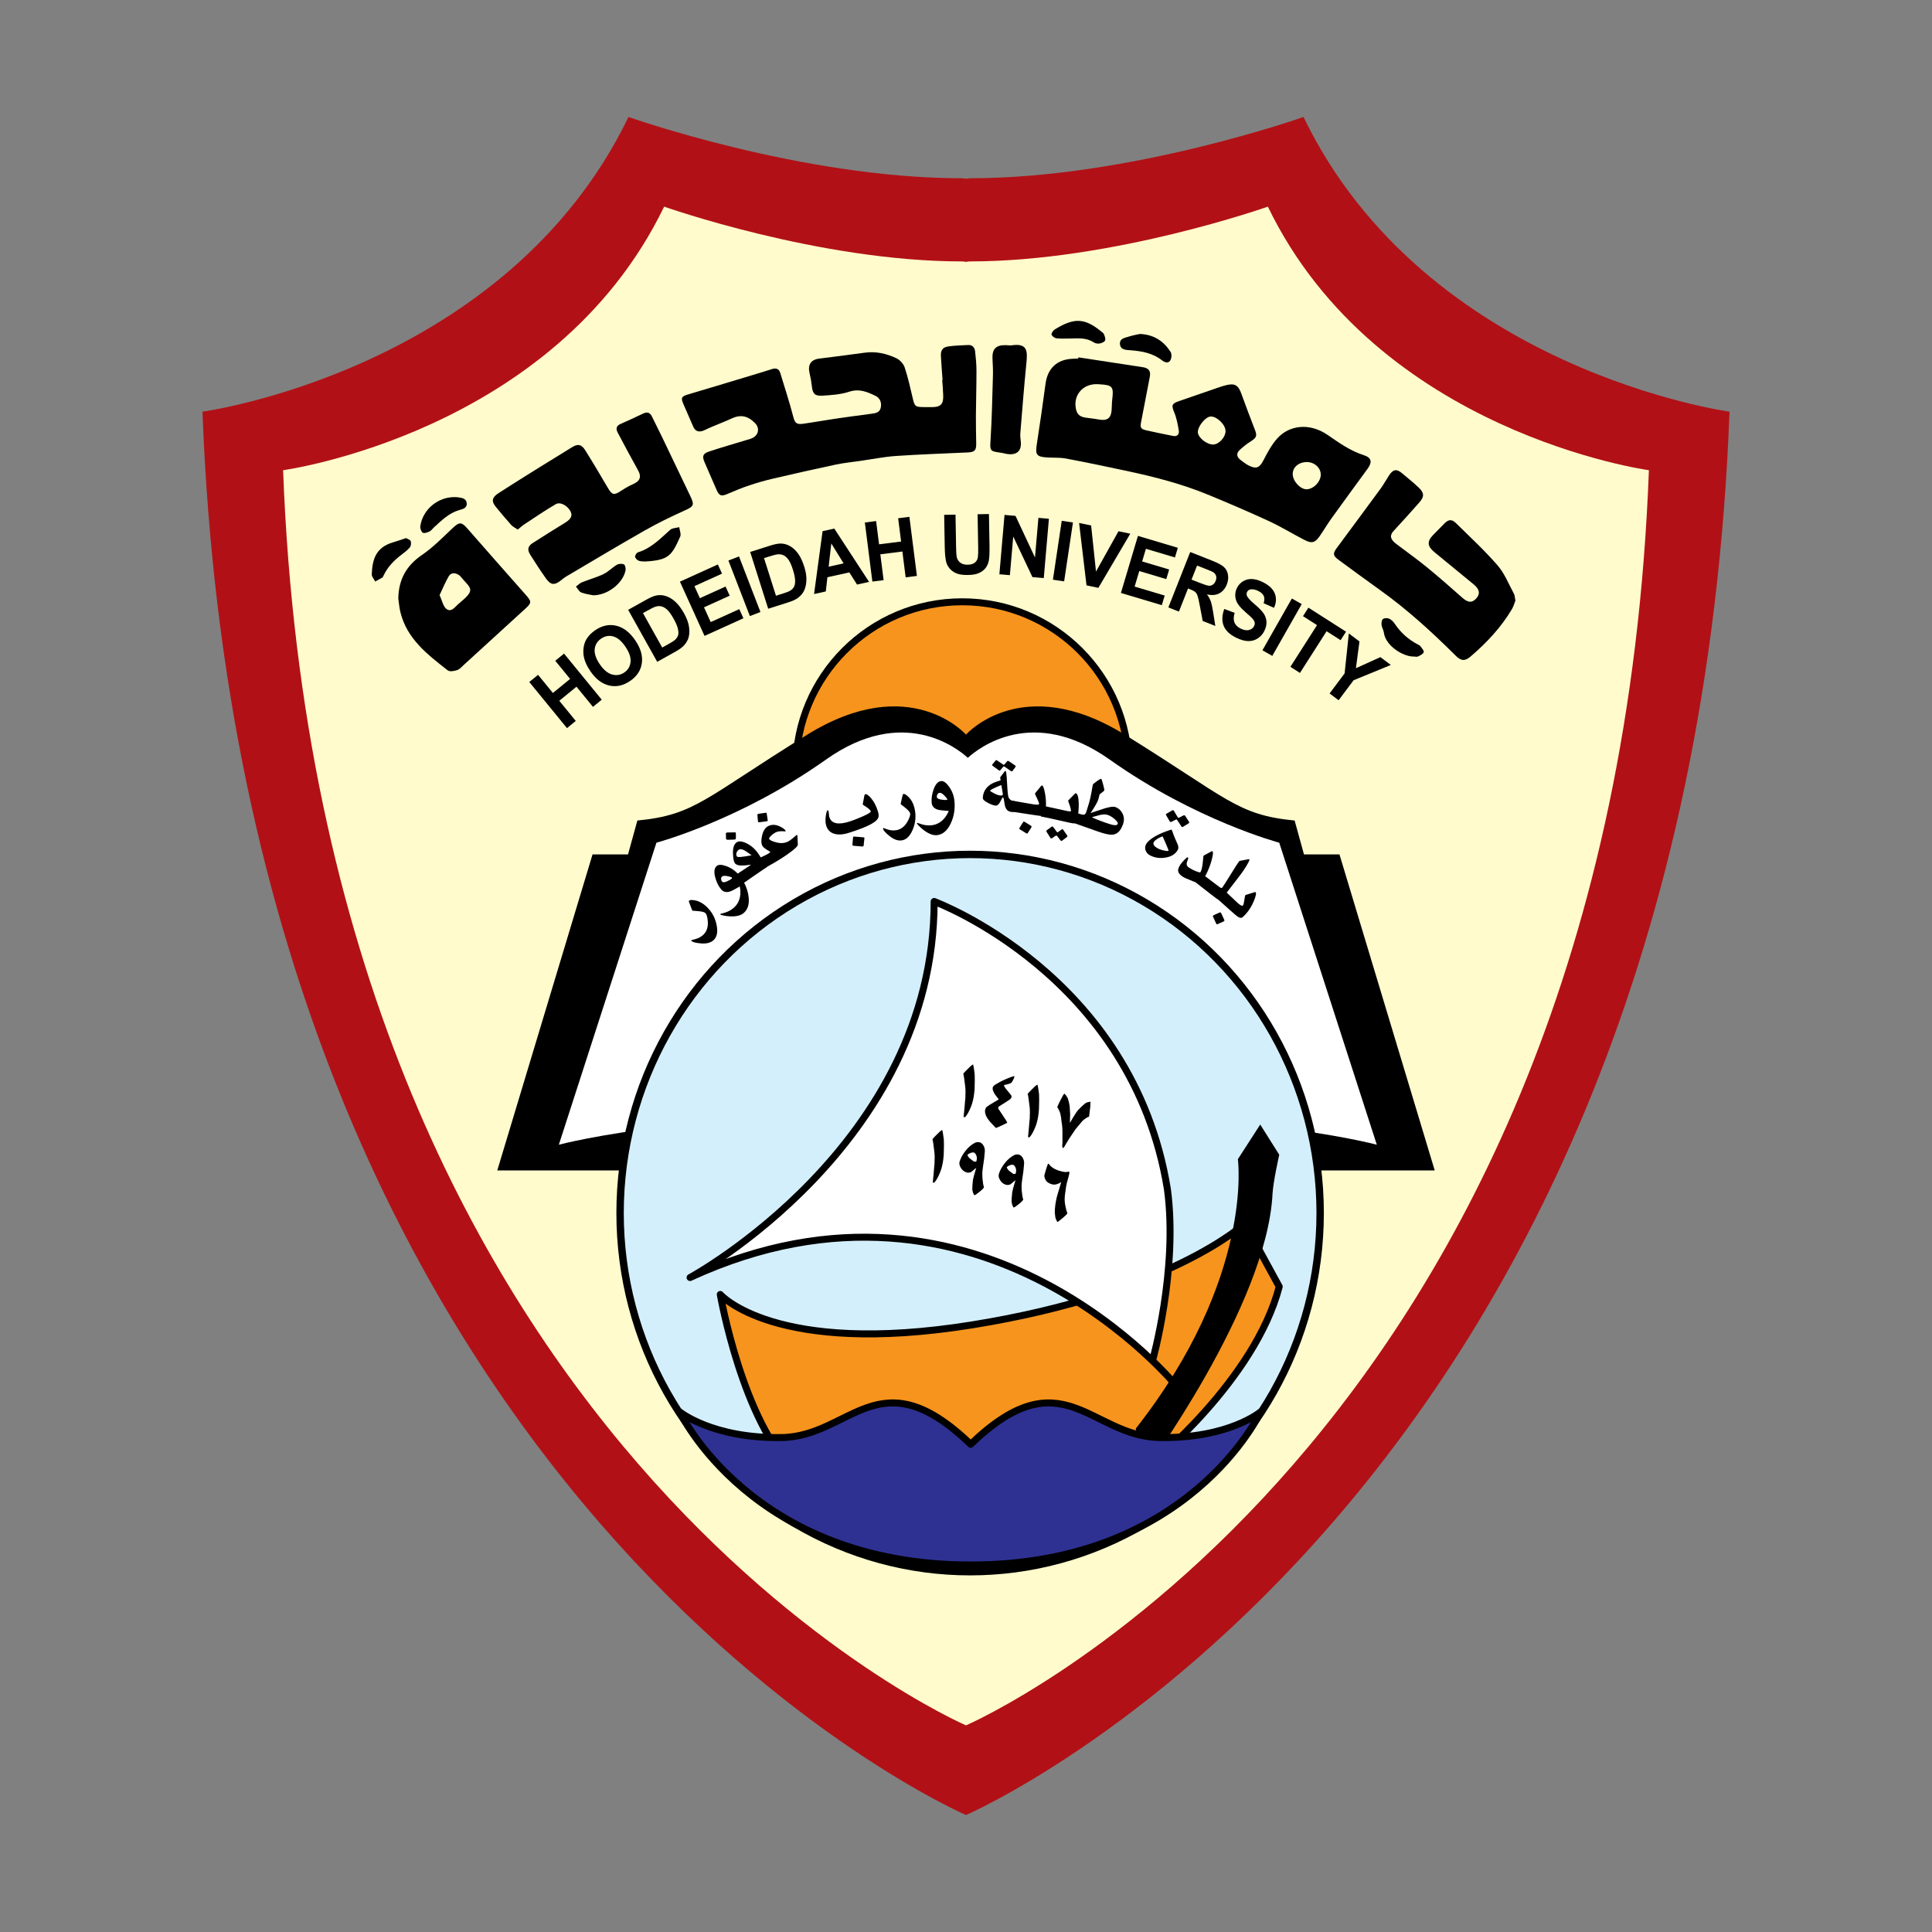 <?xml version="1.0" encoding="iso-8859-1"?>
<!-- Generator: Adobe Illustrator 23.0.1, SVG Export Plug-In . SVG Version: 6.00 Build 0)  -->
<svg version="1.1" id="Layer_1" xmlns="http://www.w3.org/2000/svg" xmlns:xlink="http://www.w3.org/1999/xlink" x="0px" y="0px"
	 viewBox="0 0 512 512" style="enable-background:new 0 0 512 512;" xml:space="preserve">
<rect x="0" y="0" width="512" height="512" fill="#808080" stroke="none"/>
<g>
	<path style="fill:#B11116;" d="M345.441,31c0,0-45.828,16.234-88.22,16.234c-0.416,0-0.821,0.057-1.221,0.139
		c-0.4-0.083-0.805-0.139-1.221-0.139c-42.392,0-88.22-16.234-88.22-16.234c-32.468,67.151-112.902,78.098-112.902,78.098
		C64.557,398.483,256,481,256,481s191.443-82.517,202.342-371.902C458.342,109.098,377.909,98.151,345.441,31z"/>
	<path style="fill:#FFFBCC;" d="M335.996,54.76c0,0-40.988,14.52-78.904,14.52c-0.372,0-0.734,0.051-1.092,0.125
		c-0.358-0.074-0.72-0.125-1.092-0.125c-37.915,0-78.904-14.52-78.904-14.52c-29.04,60.06-100.979,69.851-100.979,69.851
		C84.773,383.437,256,457.24,256,457.24s171.227-73.803,180.975-332.629C436.975,124.611,365.036,114.819,335.996,54.76z"/>
	
		<circle style="fill:#F7941D;stroke:#000000;stroke-width:1.846;stroke-linecap:round;stroke-linejoin:round;stroke-miterlimit:10;" cx="255.01" cy="203.589" r="44.11"/>
	<path d="M354.971,226.431h-9.405l-2.475-8.982c-15.345-1.485-17.82-5.94-45.045-22.77s-42.046,0-42.046,0s-14.822-16.83-42.046,0
		s-29.7,21.285-45.045,22.77l-2.475,8.982h-9.405l-25.245,83.747H256h124.216L354.971,226.431z"/>
	<path style="fill:#FFFFFF;" d="M339.009,223.321c0,0-22.153-5.872-44.923-22.021c-20.429-14.489-34.85-2.985-37.601-0.466
		c-2.751-2.519-17.171-14.023-37.601,0.466c-22.77,16.149-44.923,22.021-44.923,22.021l-25.862,80.041
		c0,0,42.282-11.282,107.765-5.29h1.24c65.483-5.992,107.765,5.29,107.765,5.29L339.009,223.321z"/>
	<g>
		<path d="M183.515,241.355c-0.033-0.034-0.088-0.146-0.164-0.337l-0.717-1.856c-0.098-0.237-0.102-0.399-0.011-0.488
			c0.204-0.199,0.725-0.22,1.563-0.066c1.173,0.227,2.281,0.873,3.321,1.938c1.251,1.28,2.053,2.815,2.407,4.606
			c0.354,1.791,0.106,3.101-0.743,3.932c-0.782,0.764-1.956,1.069-3.522,0.917c-1.287-0.116-2.08-0.327-2.379-0.633
			c-0.088-0.091-0.093-0.175-0.014-0.252c-0.034,0.034,0.345-0.06,1.137-0.28c0.792-0.22,1.471-0.607,2.038-1.16
			c0.861-0.841,1.244-1.991,1.15-3.449c-0.087-1.154-0.297-1.902-0.629-2.242c-0.254-0.26-0.896-0.436-1.926-0.526
			C183.996,241.367,183.493,241.333,183.515,241.355z"/>
		<path d="M194.289,240.713c0.997-0.807,1.607-1.852,1.832-3.136c0.148-0.874,0.123-1.761-0.075-2.66
			c-1.297,0.765-2.166,1.214-2.608,1.349c-1,0.301-1.789,0.094-2.368-0.621c-0.698-0.861-1.212-1.923-1.541-3.186
			c-0.378-1.447-0.234-2.44,0.431-2.979c0.505-0.408,1.374-0.379,2.609,0.088c1.322,0.5,2.431,1.302,3.328,2.41
			c1.307,1.613,2.117,3.381,2.434,5.307c0.359,2.155-0.082,3.736-1.325,4.743c-0.579,0.468-1.389,0.738-2.433,0.808
			c-0.749,0.057-1.572,0.01-2.468-0.14c-0.719-0.131-1.103-0.228-1.152-0.29c-0.08-0.099-0.076-0.183,0.01-0.252
			c-0.074,0.06,0.302-0.036,1.128-0.287C192.916,241.616,193.649,241.232,194.289,240.713z M194.024,232.611
			c-0.1-0.123-0.485-0.259-1.156-0.409c-0.738-0.156-1.237-0.13-1.495,0.08c-0.197,0.16-0.29,0.372-0.278,0.638
			c0.012,0.266,0.102,0.504,0.272,0.713c0.209,0.258,0.663,0.227,1.361-0.094c0.496-0.218,0.916-0.467,1.261-0.746
			C194.062,232.733,194.074,232.673,194.024,232.611z"/>
		<path d="M192.469,222.42c-0.044-0.065-0.067-0.184-0.068-0.355l-0.028-1.1c-0.01-0.128,0.025-0.218,0.103-0.272
			c0.066-0.044,0.173-0.069,0.322-0.074l1.871-0.033c0.172-0.001,0.27,0.017,0.297,0.057c0.035,0.053,0.054,0.164,0.055,0.335
			l-0.005,1.18c0.001,0.114-0.058,0.211-0.175,0.291c-0.04,0.026-0.18,0.045-0.422,0.055l-1.548,0.044
			C192.665,222.555,192.531,222.512,192.469,222.42z M199.727,232.168c-0.433,0.293-0.963,0.662-1.59,1.105
			c-0.627,0.445-1.039,0.733-1.236,0.866c-0.892,0.603-1.422,0.781-1.591,0.532l-1.225-1.811l-0.16-0.236
			c-0.004-0.035,0.072-0.106,0.229-0.213c0.38-0.257,1.024-0.684,1.932-1.279c0.907-0.595,1.545-1.016,1.912-1.266l1.063-0.719
			c-1.242,0.172-2.118,0.248-2.628,0.23c-0.853-0.015-1.426-0.241-1.718-0.674c-0.257-0.38-0.412-1.203-0.466-2.467
			c-0.059-1.528,0.266-2.533,0.974-3.013c0.577-0.391,1.461-0.3,2.651,0.272c1.248,0.628,2.294,1.565,3.137,2.811
			c0.631,0.932,1.385,2.075,2.265,3.431L199.727,232.168z M195.803,225.184c-0.315,0.214-0.526,0.495-0.633,0.845
			s-0.063,0.67,0.132,0.958c0.169,0.249,1.462,0.139,3.879-0.331c-0.981-0.713-1.605-1.142-1.874-1.285
			C196.645,225.016,196.144,224.954,195.803,225.184z"/>
		<path d="M201.79,230.472c-0.212,0.007-0.503-0.312-0.872-0.959l-0.69-1.221c-0.098-0.181,0.138-0.426,0.709-0.736
			c0.195-0.106,0.58-0.293,1.156-0.561c0.576-0.267,0.961-0.453,1.156-0.56c0.641-0.348,0.927-0.584,0.859-0.71
			c-1.163-0.648-1.85-1.167-2.062-1.557c-0.325-0.598-0.359-1.491-0.101-2.676c0.297-1.278,0.821-2.122,1.572-2.53
			c0.919-0.499,1.939-0.495,3.063,0.013c0.864,0.396,1.405,0.797,1.625,1.2c0.03,0.056,0.003,0.106-0.08,0.152
			c-1.18-0.116-2.049-0.023-2.605,0.279c-0.488,0.265-0.909,0.584-1.265,0.957c-0.356,0.374-0.5,0.623-0.432,0.748
			c0.181,0.335,0.787,0.636,1.817,0.906c1.252,0.348,2.358,0.26,3.318-0.261c0.32-0.174,0.761-0.499,1.323-0.975
			c0.562-0.476,0.829-0.707,0.801-0.691c0.084-0.045,0.148-0.026,0.193,0.057c0.038,0.07,0.06,0.193,0.066,0.37l0.093,2.112
			c0.015,0.424-0.899,1.282-2.741,2.57c-1.544,1.073-3.075,2.022-4.592,2.845c0.056-0.03-0.396,0.234-1.355,0.791
			C202.264,230.315,201.946,230.46,201.79,230.472z M200.926,217.829c-0.038-0.07-0.062-0.164-0.073-0.285l-0.139-1.6
			c-0.01-0.085,0.02-0.146,0.089-0.184c0.097-0.053,0.178-0.088,0.241-0.104l1.809-0.252c0.154-0.047,0.254-0.03,0.3,0.053
			c0.023,0.043,0.035,0.099,0.038,0.169l0.26,1.724c0.025,0.113-0.011,0.196-0.108,0.248c-0.056,0.03-0.126,0.05-0.211,0.061
			l-1.969,0.257C201.043,217.927,200.964,217.898,200.926,217.829z"/>
		<path d="M228.654,213.22c-0.024-0.075-0.019-0.168,0.013-0.277l0.396-2.067c0.044-0.23,0.111-0.36,0.202-0.388
			c0.347-0.109,0.858,0.22,1.531,0.988c0.781,0.9,1.39,2.046,1.827,3.436c0.228,0.725,0.286,1.28,0.174,1.664
			c-0.191,0.607-0.825,1.206-1.902,1.793c-1.255,0.71-3.242,1.492-5.962,2.346c-1.527,0.48-2.818,0.558-3.874,0.234
			c-1.057-0.323-1.758-1.036-2.105-2.14c-0.218-0.694-0.256-1.555-0.113-2.579c0.141-0.924,0.302-1.414,0.483-1.471
			c0.106-0.034,0.175,0.003,0.209,0.108c0.057,0.182,0.1,0.463,0.128,0.844c0.029,0.382,0.069,0.655,0.121,0.822
			c0.546,1.737,2.315,2.136,5.307,1.196c0.982-0.309,2.129-0.753,3.442-1.331c1.559-0.689,2.304-1.148,2.233-1.375
			c-0.1-0.317-0.474-0.689-1.123-1.116C228.992,213.479,228.663,213.251,228.654,213.22z M225.936,223.987
			c-0.024-0.076-0.032-0.156-0.026-0.241l0.15-1.741c0.013-0.17,0.049-0.265,0.11-0.283c0.075-0.024,0.156-0.033,0.241-0.026
			l2.431,0.207c0.135,0.008,0.212,0.042,0.231,0.102l-0.004,0.225l-0.197,1.83c-0.007,0.135-0.064,0.219-0.17,0.253
			c0.015-0.005-0.075-0.002-0.271,0.01l-2.251-0.189C226.051,224.142,225.969,224.092,225.936,223.987z"/>
		<path d="M238.692,213.125c-0.009-0.046,0.009-0.171,0.052-0.372l0.439-1.941c0.05-0.251,0.137-0.388,0.262-0.411
			c0.28-0.052,0.726,0.22,1.335,0.817c0.848,0.842,1.407,1.995,1.677,3.459c0.325,1.761,0.136,3.482-0.568,5.167
			c-0.703,1.684-1.64,2.634-2.808,2.85c-1.075,0.198-2.22-0.202-3.435-1.202c-1.004-0.813-1.545-1.43-1.622-1.85
			c-0.023-0.126,0.02-0.197,0.129-0.218c-0.046,0.009,0.32,0.142,1.101,0.401c0.78,0.258,1.56,0.315,2.339,0.172
			c1.183-0.219,2.142-0.96,2.876-2.223c0.571-1.007,0.813-1.745,0.727-2.212c-0.066-0.359-0.502-0.862-1.306-1.511
			S238.686,213.094,238.692,213.125z"/>
		<path d="M246.718,218.719c1.278-0.109,2.37-0.631,3.276-1.567c0.613-0.641,1.09-1.388,1.43-2.245
			c-1.502-0.094-2.474-0.21-2.915-0.347c-0.997-0.312-1.534-0.926-1.612-1.842c-0.094-1.105,0.076-2.272,0.512-3.502
			c0.5-1.41,1.176-2.151,2.028-2.224c0.647-0.055,1.351,0.457,2.111,1.537c0.814,1.154,1.281,2.442,1.402,3.862
			c0.176,2.068-0.145,3.987-0.963,5.758c-0.912,1.985-2.165,3.045-3.758,3.182c-0.742,0.063-1.564-0.169-2.468-0.696
			c-0.652-0.373-1.307-0.874-1.965-1.501c-0.521-0.512-0.784-0.807-0.791-0.887c-0.011-0.127,0.039-0.193,0.149-0.203
			c-0.095,0.008,0.27,0.139,1.095,0.395C245.075,218.696,245.898,218.789,246.718,218.719z M251.046,211.863
			c-0.013-0.158-0.256-0.486-0.728-0.987c-0.523-0.543-0.95-0.801-1.282-0.773c-0.253,0.022-0.449,0.146-0.588,0.372
			c-0.14,0.227-0.198,0.475-0.175,0.742c0.028,0.332,0.421,0.561,1.179,0.686c0.533,0.098,1.02,0.128,1.462,0.09
			C251.009,211.986,251.053,211.943,251.046,211.863z"/>
		<path d="M265.071,206.029c0.003-0.047,0.047-0.124,0.134-0.229l1.042-1.359c0.087-0.105,0.154-0.157,0.201-0.154
			c0.189,0.013,0.334,1.078,0.431,3.196c0.118,2.278,0.255,3.565,0.41,3.86c0.284,0.511,0.653,0.814,1.107,0.907
			c0.25,0.048,0.494,0.097,0.728,0.144c0.014,0.033,0.021,0.057,0.019,0.073l-0.151,2.276c-0.015,0.237-0.104,0.366-0.264,0.388
			c-0.241,0.031-0.463,0.041-0.668,0.027c-0.712-0.047-1.228-0.399-1.549-1.056c-0.166-0.376-0.302-0.98-0.404-1.813
			c-0.085-0.64-0.198-0.966-0.34-0.975c-0.079-0.006-0.302,0.364-0.669,1.11c-0.367,0.746-0.787,1.103-1.262,1.071
			c-0.459-0.03-1.102-0.255-1.932-0.676c-0.999-0.495-1.484-0.963-1.455-1.406c0.08-1.202,0.527-2.188,1.34-2.959
			c0.559-0.535,1.286-0.954,2.179-1.261c0.779-0.265,1.168-0.383,1.166-0.351c0.014-0.189,0.004-0.353-0.027-0.49
			C265.078,206.216,265.066,206.108,265.071,206.029z M265.772,210.528c0.003-0.031-0.014-0.152-0.046-0.361l-0.358-2.142
			c-1.976,0.821-2.97,1.319-2.982,1.493c-0.008,0.127,0.341,0.367,1.048,0.724c0.706,0.357,1.273,0.549,1.7,0.577
			C265.546,210.846,265.758,210.75,265.772,210.528z M262.911,202.694c0.001-0.015,0.044-0.075,0.13-0.182l0.751-0.902
			c0.103-0.12,0.179-0.179,0.225-0.176c0.064,0.005,0.149,0.042,0.255,0.112l1.389,0.949c0.183,0.124,0.297,0.187,0.345,0.189
			c0.062,0.005,0.146-0.053,0.249-0.174l0.594-0.698c0.103-0.12,0.194-0.178,0.274-0.173c0.078,0.006,0.156,0.035,0.233,0.087
			l1.64,1.109c0.122,0.088,0.181,0.155,0.178,0.203c-0.007,0.095-0.054,0.202-0.141,0.324l-0.679,0.907
			c-0.055,0.108-0.13,0.159-0.224,0.152c-0.079-0.005-0.172-0.043-0.278-0.113l-1.479-1.027c-0.153-0.105-0.26-0.16-0.323-0.164
			c-0.064-0.005-0.13,0.031-0.197,0.105l-0.749,0.879c-0.07,0.091-0.136,0.134-0.199,0.13c-0.063-0.004-0.156-0.049-0.276-0.137
			l-1.499-1.099C262.978,202.89,262.904,202.79,262.911,202.694z"/>
		<path d="M267.675,215.015c-0.071-0.059-0.102-0.167-0.095-0.327c-0.001-0.097,0.021-0.245,0.068-0.447
			c0.068-0.23,0.104-0.368,0.11-0.416l0.217-1.433c0.023-0.157,0.209-0.209,0.553-0.158c0.578,0.088,1.444,0.239,2.599,0.452
			c1.152,0.214,2.019,0.364,2.599,0.451c1.065,0.16,1.612,0.147,1.64-0.041c0.033-0.219-0.143-0.722-0.529-1.509
			c-0.386-0.787-0.574-1.212-0.565-1.275c0.005-0.031,0.076-0.132,0.214-0.304l1.411-1.71c0.097-0.113,0.16-0.167,0.193-0.162
			c0.329,0.049,0.615,0.773,0.861,2.172c0.246,1.399,0.31,2.746,0.195,4.042c-0.042,0.378-0.074,0.654-0.101,0.826
			c-0.103,0.689-0.415,1.051-0.933,1.085c-0.177,0.006-1.354-0.156-3.531-0.484L267.675,215.015z M270.117,219.54
			c0.002-0.015,0.038-0.09,0.106-0.224l0.854-1.36c0.103-0.161,0.195-0.235,0.274-0.223c0.078,0.012,0.168,0.049,0.271,0.113
			l1.583,0.983c0.132,0.084,0.19,0.173,0.176,0.267c-0.013,0.078-0.049,0.168-0.113,0.272l-0.908,1.401
			c-0.048,0.104-0.111,0.151-0.189,0.139s-0.169-0.049-0.272-0.113l-1.582-0.983C270.169,219.724,270.103,219.635,270.117,219.54z"
			/>
		<path d="M275.827,216.368c0.132-0.424,0.234-0.791,0.306-1.1l0.415-1.782c0.011-0.046,0.032-0.066,0.063-0.058
			c0.031,0.007,0.095,0.046,0.191,0.118c0.098,0.072,0.169,0.112,0.216,0.123c0.154,0.036,0.821,0.179,1.998,0.429
			c1.178,0.249,2.121,0.457,2.831,0.623c1.265,0.295,1.912,0.381,1.941,0.257c0.061-0.262-0.046-0.796-0.323-1.6
			c-0.277-0.804-0.418-1.191-0.425-1.16c0.008-0.031,0.107-0.146,0.3-0.345l1.373-1.388c0.193-0.198,0.312-0.293,0.359-0.282
			c0.479,0.111,0.745,0.987,0.803,2.627c0.039,1.506-0.097,2.929-0.41,4.271c-0.172,0.741-0.503,1.112-0.99,1.112
			c-0.197,0.003-1.344-0.24-3.442-0.729C279.566,217.141,277.832,216.77,275.827,216.368z M278.543,222.197
			c-0.062-0.015-0.134-0.088-0.217-0.22l-0.946-1.49c-0.082-0.132-0.115-0.238-0.098-0.315c0.012-0.046,0.095-0.125,0.25-0.234
			l1.031-0.761c0.175-0.122,0.293-0.175,0.355-0.161c0.062,0.014,0.13,0.072,0.205,0.17l0.818,1.093
			c0.137,0.178,0.199,0.266,0.184,0.262c0.123,0.029,0.244,0,0.362-0.087l0.769-0.577c0.156-0.109,0.256-0.16,0.303-0.149
			c0.062,0.014,0.135,0.081,0.222,0.198l0.949,1.368c0.126,0.16,0.182,0.27,0.167,0.332c-0.015,0.062-0.102,0.156-0.26,0.281
			l-1.094,0.818c-0.155,0.11-0.272,0.157-0.348,0.138c-0.032-0.007-0.116-0.1-0.253-0.277l-0.766-1.008
			c-0.077-0.083-0.148-0.132-0.209-0.146c-0.077-0.018-0.175,0.015-0.292,0.102l-0.787,0.548
			C278.766,222.184,278.652,222.222,278.543,222.197z"/>
		<path d="M291.063,211.873c-0.27,0.778-0.953,1.974-2.052,3.589c1.212-0.4,2.425-0.8,3.637-1.201
			c1.443-0.438,2.412-0.57,2.906-0.399c0.807,0.281,1.427,0.815,1.858,1.602c0.503,0.914,0.571,1.901,0.202,2.963
			c-0.583,1.675-1.464,2.594-2.642,2.754c-0.779,0.115-2.095-0.15-3.95-0.795l-7.548-2.674c-0.187-0.333,0.007-1.322,0.579-2.968
			c0.307,0.275,0.812,0.534,1.516,0.778c0.313,0.109,0.659,0.213,1.036,0.31c0.377,0.098,0.652,0.101,0.826,0.011
			c0.174-0.091,0.319-0.301,0.433-0.629c0.031-0.09,0.089-0.279,0.172-0.569c0.084-0.289,0.16-0.531,0.228-0.726
			c0.499-1.436,0.942-3.412,1.33-5.926c0.057-0.164,0.41-0.481,1.061-0.952c0.649-0.47,1.041-0.682,1.177-0.634
			c0.089,0.031,0.259,0.521,0.507,1.471c0.248,0.95,0.355,1.477,0.318,1.582c-0.036,0.105-0.25,0.299-0.642,0.582
			c-0.392,0.283-0.593,0.44-0.604,0.47c-0.051,0.149-0.11,0.38-0.178,0.692C291.168,211.515,291.111,211.739,291.063,211.873z
			 M296.218,218.319c0.095-0.269-0.167-0.675-0.784-1.216c-0.617-0.541-1.225-0.916-1.822-1.123
			c-0.568-0.198-1.272-0.199-2.111-0.005c-0.704,0.191-1.417,0.388-2.142,0.589c0.692,0.375,1.771,0.817,3.237,1.326
			c1.168,0.406,1.916,0.641,2.246,0.705C295.634,218.77,296.094,218.678,296.218,218.319z"/>
		<path d="M304.685,226.63c-0.528-0.29-0.891-0.715-1.09-1.275c-0.198-0.561-0.157-1.098,0.126-1.612
			c0.373-0.681,1.132-1.357,2.279-2.029c0.856-0.506,1.848-0.964,2.977-1.375c0.948-0.346,1.451-0.504,1.507-0.474
			c0.041,0.023,0.141,0.268,0.302,0.735c0.235,0.689,0.483,1.323,0.745,1.9c0.385,0.88,0.591,1.345,0.617,1.396
			c0.17,0.545,0.163,0.984-0.018,1.318c-0.61,1.111-1.691,1.796-3.243,2.055C307.335,227.529,305.934,227.316,304.685,226.63z
			 M309.685,225.418c0.023-0.042-0.224-0.67-0.741-1.884c-0.517-1.214-0.79-1.829-0.818-1.844c-0.11-0.062-0.485,0.086-1.121,0.441
			c-0.638,0.355-1.048,0.699-1.232,1.032c-0.305,0.556,0.029,1.1,1.002,1.634c0.485,0.267,1.073,0.472,1.762,0.615
			S309.61,225.557,309.685,225.418z M308.992,215.768c0.03-0.056,0.136-0.133,0.318-0.233l1.303-0.747
			c0.139-0.087,0.242-0.111,0.311-0.073c0.07,0.039,0.137,0.112,0.205,0.22l0.889,1.491c0.065,0.145,0.139,0.24,0.222,0.285
			c0.07,0.039,0.18,0.017,0.333-0.062l0.879-0.466c0.231-0.126,0.382-0.169,0.451-0.131c0.097,0.053,0.169,0.12,0.217,0.2
			l0.932,1.46c0.101,0.146,0.132,0.253,0.095,0.323c-0.039,0.07-0.127,0.148-0.265,0.235l-1.306,0.801
			c-0.195,0.092-0.306,0.13-0.334,0.115c-0.056-0.031-0.137-0.13-0.245-0.297l-0.945-1.44c-0.107-0.167-0.182-0.262-0.222-0.285
			c-0.056-0.031-0.174,0.004-0.356,0.103l-0.944,0.484c-0.173,0.086-0.294,0.109-0.363,0.072c-0.112-0.061-0.197-0.153-0.255-0.276
			l-0.848-1.469C308.979,215.941,308.955,215.838,308.992,215.768z"/>
		<path d="M318.897,226.846c0.035-0.052,0.114-0.114,0.238-0.185l1.746-0.949c0.215-0.123,0.356-0.162,0.422-0.118
			c0.263,0.175,0.16,1.088-0.309,2.735c-0.549,1.879-1.36,3.624-2.432,5.231c-0.14,0.212-0.362,0.35-0.661,0.416
			c-0.302,0.066-0.577,0.044-0.828-0.066l-1.732-0.699c-1.007-0.404-1.628-0.685-1.866-0.843c-0.75-0.501-1.168-0.989-1.251-1.464
			c-0.084-0.474,0.116-1.073,0.599-1.798c0.184-0.277,0.507-0.661,0.969-1.153c0.557-0.58,0.903-0.826,1.034-0.739
			c0.105,0.071,0.089,0.279-0.046,0.626c-0.193,0.461-0.296,0.801-0.309,1.022c-0.017,0.425,0.171,0.771,0.567,1.034
			c0.594,0.395,1.237,0.729,1.931,1.002c0.693,0.273,1.076,0.356,1.147,0.25c0.272-0.409,0.48-1.241,0.623-2.498
			C318.878,227.395,318.932,226.794,318.897,226.846z"/>
		<path d="M320.958,237.045l-4.042-3.162l1.471-2.016c0.136-0.175,0.305-0.185,0.504-0.03c0.313,0.243,0.866,0.66,1.659,1.254
			c0.791,0.595,1.344,1.012,1.657,1.255c0.739,0.572,1.183,0.891,1.333,0.957c0.149,0.066,0.287,0.017,0.413-0.146
			c0.214-0.276,0.944-1.418,2.19-3.428c1.246-2.01,1.996-3.177,2.248-3.503c0.039-0.05,0.174-0.096,0.406-0.136l1.968-0.368
			c0.165-0.033,0.273-0.03,0.323,0.01c0.113,0.087-0.081,0.558-0.582,1.412c-0.555,0.974-1.292,2.055-2.213,3.245l-4.434,5.763
			c-0.291,0.375-0.611,0.478-0.96,0.307C322.708,238.37,322.06,237.898,320.958,237.045z"/>
		<path d="M321.467,242.65c0.01-0.012,0.081-0.054,0.211-0.129l1.462-0.667c0.176-0.076,0.293-0.088,0.352-0.035
			c0.059,0.052,0.114,0.133,0.164,0.244l0.78,1.691c0.064,0.142,0.064,0.249,0,0.32c-0.053,0.059-0.134,0.113-0.244,0.164
			l-1.528,0.67c-0.099,0.061-0.176,0.066-0.236,0.013c-0.058-0.053-0.113-0.134-0.164-0.244l-0.779-1.692
			C321.409,242.833,321.403,242.721,321.467,242.65z M322.192,237.329c0-0.022,0.153-0.204,0.46-0.546l1.063-1.183
			c0.106-0.118,0.253-0.092,0.442,0.077c0.436,0.392,1.076,0.994,1.921,1.807c0.845,0.813,1.486,1.415,1.922,1.808
			c0.731,0.656,1.191,0.879,1.382,0.666c0.148-0.164,0.279-0.648,0.393-1.451c0.114-0.802,0.193-1.227,0.236-1.274
			c0.021-0.023,0.135-0.069,0.346-0.136l2.118-0.651c0.144-0.042,0.227-0.051,0.25-0.03c0.259,0.232,0.122,1.003-0.415,2.31
			c-0.568,1.365-1.273,2.518-2.121,3.461c-0.529,0.59-0.898,0.928-1.107,1.018c-0.307,0.106-0.702-0.014-1.179-0.358
			c-0.315-0.218-1.085-0.879-2.309-1.98c-1.839-1.652-2.693-2.42-2.563-2.304C322.465,238.033,322.186,237.621,322.192,237.329z"/>
	</g>
	<g>
		<path d="M150.257,192.958l-9.991-12.218l2.326-1.903l3.932,4.81l4.558-3.727l-3.932-4.81l2.326-1.902l9.991,12.218l-2.326,1.902
			l-4.368-5.342l-4.558,3.728l4.369,5.342L150.257,192.958z"/>
		<path d="M156.46,177.881c-0.906-1.328-1.479-2.571-1.719-3.728c-0.173-0.855-0.198-1.71-0.074-2.568
			c0.123-0.858,0.386-1.611,0.788-2.258c0.532-0.866,1.297-1.641,2.299-2.323c1.812-1.235,3.668-1.627,5.568-1.178
			c1.9,0.451,3.574,1.737,5.022,3.86c1.436,2.106,2.019,4.12,1.751,6.045c-0.269,1.925-1.306,3.503-3.112,4.734
			c-1.829,1.246-3.686,1.646-5.572,1.199C159.526,181.218,157.875,179.957,156.46,177.881z M158.957,176.048
			c1.007,1.476,2.092,2.376,3.254,2.7c1.163,0.324,2.239,0.148,3.229-0.527c0.99-0.675,1.544-1.607,1.663-2.796
			c0.119-1.188-0.337-2.539-1.368-4.051c-1.019-1.495-2.088-2.399-3.207-2.713c-1.12-0.314-2.191-0.122-3.214,0.575
			c-1.023,0.698-1.594,1.633-1.713,2.804C157.482,173.212,157.934,174.547,158.957,176.048z"/>
		<path d="M166.469,161.613l4.794-2.679c1.081-0.603,1.954-0.976,2.62-1.118c0.895-0.188,1.785-0.13,2.667,0.175
			c0.883,0.304,1.713,0.817,2.488,1.539c0.775,0.721,1.524,1.728,2.245,3.018c0.633,1.135,1.047,2.186,1.239,3.156
			c0.235,1.184,0.225,2.255-0.031,3.212c-0.192,0.724-0.602,1.434-1.229,2.13c-0.47,0.517-1.19,1.047-2.159,1.588l-4.936,2.757
			L166.469,161.613z M170.395,162.478l5.098,9.126l1.959-1.094c0.732-0.409,1.237-0.748,1.513-1.017
			c0.363-0.351,0.609-0.74,0.739-1.165c0.13-0.426,0.112-0.998-0.056-1.714c-0.167-0.716-0.549-1.607-1.144-2.672
			c-0.595-1.065-1.141-1.833-1.637-2.305c-0.495-0.471-0.992-0.777-1.49-0.918c-0.497-0.141-1.023-0.131-1.576,0.03
			c-0.415,0.117-1.158,0.474-2.227,1.071L170.395,162.478z"/>
		<path d="M186.707,168.52l-6.516-14.375l10.05-4.556l1.102,2.431l-7.313,3.315l1.444,3.188l6.805-3.085l1.098,2.423l-6.805,3.084
			l1.774,3.913l7.572-3.432l1.098,2.422L186.707,168.52z"/>
		<path d="M198.726,163.268l-5.688-14.723l2.803-1.082l5.687,14.722L198.726,163.268z"/>
		<path d="M198.805,146.274l5.235-1.661c1.18-0.375,2.111-0.565,2.791-0.569c0.915-0.004,1.774,0.231,2.578,0.707
			c0.804,0.475,1.514,1.144,2.128,2.007c0.614,0.862,1.146,1.999,1.593,3.408c0.393,1.238,0.587,2.352,0.581,3.34
			c-0.008,1.207-0.232,2.254-0.676,3.14c-0.334,0.67-0.877,1.284-1.631,1.839c-0.565,0.413-1.376,0.787-2.434,1.122l-5.389,1.711
			L198.805,146.274z M202.477,147.909l3.163,9.965l2.138-0.679c0.8-0.254,1.362-0.485,1.687-0.693
			c0.425-0.271,0.744-0.602,0.958-0.993c0.213-0.392,0.309-0.955,0.289-1.691c-0.02-0.735-0.215-1.684-0.584-2.847
			c-0.369-1.163-0.749-2.024-1.14-2.586c-0.391-0.561-0.816-0.961-1.276-1.199c-0.459-0.239-0.975-0.335-1.55-0.287
			c-0.43,0.031-1.229,0.232-2.397,0.602L202.477,147.909z"/>
		<path d="M230.315,154.208l-3.192,0.704l-2.041-3.221l-5.809,1.282l-0.427,3.766l-3.113,0.686l2.26-16.662l3.103-0.684
			L230.315,154.208z M223.567,149.302l-3.264-5.278l-0.701,6.153L223.567,149.302z"/>
		<path d="M231.186,154.123l-1.989-15.657l2.981-0.379l0.783,6.163l5.841-0.742l-0.783-6.162l2.981-0.379l1.99,15.658l-2.981,0.378
			l-0.87-6.846l-5.841,0.742l0.87,6.847L231.186,154.123z"/>
		<path d="M250.216,136.436l3.004-0.053l0.15,8.547c0.024,1.356,0.076,2.234,0.158,2.635c0.14,0.643,0.455,1.156,0.946,1.539
			s1.155,0.567,1.994,0.552c0.853-0.015,1.493-0.212,1.918-0.589c0.427-0.377,0.68-0.835,0.758-1.376
			c0.079-0.539,0.106-1.434,0.085-2.683l-0.154-8.73l3.004-0.052l0.147,8.288c0.033,1.895-0.025,3.235-0.174,4.02
			c-0.148,0.785-0.436,1.45-0.862,1.996c-0.427,0.545-1.004,0.985-1.729,1.317c-0.725,0.333-1.676,0.509-2.854,0.53
			c-1.421,0.025-2.502-0.131-3.242-0.465c-0.741-0.335-1.328-0.777-1.764-1.325c-0.437-0.549-0.728-1.127-0.873-1.734
			c-0.212-0.901-0.334-2.234-0.365-4L250.216,136.436z"/>
		<path d="M264.848,152.186l1.361-15.725l2.913,0.252l5.159,11.026l0.91-10.501l2.78,0.241l-1.361,15.725l-3.004-0.26l-5.089-10.772
			l-0.888,10.255L264.848,152.186z"/>
		<path d="M279.037,153.626l2.333-15.61l2.972,0.444l-2.334,15.611L279.037,153.626z"/>
		<path d="M287.937,155.131l-1.965-16.539l3.189,0.669l1.288,12.206l5.965-10.685l3.119,0.655l-8.456,14.353L287.937,155.131z"/>
		<path d="M297.053,157.141l4.513-15.124l10.573,3.156l-0.763,2.558l-7.695-2.296l-1.001,3.354l7.159,2.136l-0.76,2.548
			l-7.159-2.137l-1.229,4.117l7.967,2.377l-0.761,2.548L297.053,157.141z"/>
		<path d="M309.627,160.972l5.795-14.681l5.883,2.323c1.479,0.584,2.502,1.14,3.068,1.668c0.567,0.529,0.918,1.209,1.056,2.043
			c0.135,0.833,0.033,1.684-0.309,2.552c-0.435,1.101-1.1,1.89-1.993,2.367s-1.986,0.568-3.274,0.277
			c0.456,0.612,0.793,1.22,1.009,1.822c0.218,0.602,0.434,1.606,0.651,3.012l0.56,3.531l-3.343-1.32l-0.759-3.992
			c-0.268-1.425-0.475-2.338-0.622-2.74c-0.147-0.401-0.346-0.715-0.599-0.943c-0.251-0.226-0.699-0.467-1.341-0.72l-0.567-0.223
			l-2.42,6.128L309.627,160.972z M315.767,153.604l2.068,0.816c1.341,0.53,2.201,0.8,2.582,0.811
			c0.381,0.012,0.724-0.092,1.029-0.311c0.306-0.219,0.545-0.549,0.718-0.99c0.195-0.493,0.228-0.942,0.1-1.344
			c-0.129-0.401-0.404-0.732-0.826-0.991c-0.213-0.123-0.887-0.408-2.02-0.856l-2.181-0.86L315.767,153.604z"/>
		<path d="M324.443,161.383l2.753,1.03c-0.305,1.011-0.326,1.854-0.061,2.531c0.265,0.676,0.807,1.217,1.625,1.623
			c0.866,0.43,1.616,0.56,2.249,0.39c0.632-0.171,1.079-0.517,1.336-1.038c0.166-0.334,0.215-0.664,0.147-0.991
			c-0.069-0.326-0.29-0.69-0.665-1.092c-0.257-0.273-0.874-0.834-1.848-1.687c-1.254-1.095-2.035-2.064-2.343-2.905
			c-0.432-1.184-0.37-2.336,0.185-3.454c0.357-0.72,0.884-1.298,1.58-1.734c0.696-0.435,1.487-0.637,2.374-0.606
			c0.888,0.032,1.843,0.302,2.867,0.81c1.674,0.83,2.74,1.845,3.199,3.042c0.459,1.198,0.388,2.457-0.214,3.776l-2.753-1.21
			c0.246-0.784,0.257-1.429,0.037-1.936c-0.221-0.507-0.711-0.947-1.469-1.324c-0.782-0.388-1.478-0.521-2.09-0.4
			c-0.393,0.077-0.682,0.299-0.863,0.665c-0.166,0.335-0.174,0.687-0.025,1.057c0.189,0.471,0.857,1.195,2.003,2.173
			c1.147,0.977,1.947,1.797,2.402,2.459c0.452,0.662,0.706,1.384,0.76,2.169c0.052,0.783-0.143,1.622-0.586,2.516
			c-0.402,0.81-0.992,1.464-1.766,1.961c-0.775,0.496-1.637,0.724-2.583,0.683c-0.946-0.041-1.998-0.349-3.157-0.923
			c-1.685-0.836-2.775-1.892-3.268-3.166S323.833,163.051,324.443,161.383z"/>
		<path d="M334.557,172.332l7.799-13.722l2.613,1.485l-7.8,13.722L334.557,172.332z"/>
		<path d="M341.968,176.715l7.061-11.049l-3.721-2.378l1.438-2.25l9.966,6.368l-1.439,2.25l-3.712-2.372l-7.061,11.049
			L341.968,176.715z"/>
		<path d="M352.354,183.775l3.983-5.315l1.12-10.583l2.818,2.112l-0.943,7.097l6.491-2.94l2.77,2.076l-9.873,4.051l-3.971,5.299
			L352.354,183.775z"/>
	</g>
	<g>
		
			<ellipse style="fill:#D4EFFC;stroke:#000000;stroke-width:1.959;stroke-linecap:round;stroke-linejoin:round;stroke-miterlimit:10;" cx="257.092" cy="321.474" rx="92.764" ry="95.043"/>
		
			<path style="fill:#F7941D;stroke:#000000;stroke-width:1.846;stroke-linecap:round;stroke-linejoin:round;stroke-miterlimit:10;" d="
			M305.142,387.898c0,0,27.388-22.133,33.867-46.928l-9.129-16.719c0,0-19.731,18.388-72.152,26.839
			c-52.42,8.45-66.851-8.046-66.851-8.046s5.89,33.856,20.026,47.09c14.136,13.233,14.136,13.233,14.136,13.233L305.142,387.898z"/>
		<path d="M333.973,298.012l-5.925,9.184c0,0,4.343,31.404-27.061,71.399l2.175,11.554c0,0,32.589-44.143,34.07-73.769
			c0.155-3.092,1.778-10.369,1.778-10.369L333.973,298.012z"/>
		
			<path style="fill:#FFFFFF;stroke:#000000;stroke-width:1.846;stroke-linecap:round;stroke-linejoin:round;stroke-miterlimit:10;" d="
			M312.236,367.827c0,0-52.14-64.909-129.359-29.269c0,0,64.68-34.98,64.68-99.659c0,0,52.642,19.414,61.826,76.297
			c2.853,21.331-3.961,45.419-3.961,45.419"/>
		<g>
			<path d="M257.612,292.473c-0.188,0.599-0.425,1.193-0.715,1.778c-0.117,0.236-0.194,0.392-0.232,0.467
				c-0.037,0.077-0.102,0.192-0.194,0.348s-0.181,0.296-0.263,0.418c-0.083,0.124-0.189,0.267-0.318,0.427l-0.197,0.124
				c-0.095,0.048-0.17,0.065-0.226,0.047l-0.028-0.036l-0.063-0.137l0.211-2.187l0.151-1.783l0.094-0.972l0.008-0.656
				c0.064-1.042,0.023-2.021-0.121-2.935l-0.189-1.455c-0.054-0.475-0.136-0.939-0.247-1.395l0.467-0.526l0.582-0.595
				c0.741-0.769,1.251-1.206,1.531-1.312c0.119,0.319,0.265,1.173,0.435,2.56c0.046,0.973,0.037,2.32-0.029,4.047
				c-0.061,0.754-0.141,1.432-0.242,2.032l-0.184,0.878L257.612,292.473z"/>
			<path d="M266.926,297.551l-1.371,0.677c-0.763,0.359-1.305,0.593-1.63,0.702l-1.386-1.462c-0.636-0.716-1.054-1.33-1.253-1.841
				c-0.122-0.311-0.201-0.605-0.237-0.886c-0.036-0.278-0.013-0.545,0.067-0.801l0.149-0.349c0.056-0.097,0.143-0.189,0.257-0.276
				c0.29-0.251,0.872-0.626,1.748-1.125l0.775-0.454l0.636-0.393l-0.907-1.179c-0.249-0.298-0.487-0.785-0.714-1.462l0.018-0.481
				l0.086-0.237l0.149-0.177l0.188-0.179l0.224-0.166l0.998-0.583l0.603-0.325l0.714-0.343l0.686-0.299l0.725-0.299l0.612-0.23
				l0.656-0.203c0.056,0.018,0.093,0.039,0.112,0.062l-0.062,0.283l-0.06,0.192l-0.043,0.131c-0.019,0.064-0.041,0.102-0.062,0.112
				l-0.199,0.385c-0.18,0.349-0.3,0.536-0.36,0.56c-0.188,0.178-0.555,0.331-1.104,0.457l-0.86,0.179
				c-0.06,0.192,0.166,0.605,0.679,1.239l1.147,1.386c0.159,0.225,0.202,0.45,0.132,0.674c-0.06,0.191-0.197,0.364-0.412,0.516
				l-0.652,0.441l-0.483,0.323l-1.754,1.097l-0.193,0.281c-0.037,0.12-0.025,0.234,0.039,0.341l1.439,2.176
				C266.559,296.773,266.861,297.284,266.926,297.551z"/>
			<path d="M274.677,297.819c-0.189,0.599-0.426,1.193-0.714,1.778c-0.118,0.236-0.195,0.391-0.232,0.467
				c-0.038,0.077-0.102,0.192-0.195,0.348c-0.093,0.155-0.18,0.295-0.263,0.418c-0.081,0.124-0.188,0.267-0.317,0.427l-0.197,0.123
				c-0.095,0.049-0.17,0.066-0.225,0.048l-0.028-0.036l-0.062-0.137l0.209-2.187l0.151-1.784l0.095-0.971l0.008-0.656
				c0.064-1.043,0.023-2.022-0.122-2.935l-0.19-1.456c-0.052-0.474-0.135-0.938-0.247-1.394l0.468-0.526l0.582-0.595
				c0.741-0.769,1.251-1.206,1.529-1.312c0.12,0.318,0.265,1.173,0.437,2.56c0.046,0.973,0.037,2.32-0.031,4.047
				c-0.06,0.754-0.14,1.431-0.242,2.032l-0.182,0.878L274.677,297.819z"/>
			<path d="M288.608,295.941c-0.234,0.042-0.495,0.165-0.789,0.372l-0.251,0.171l-0.31,0.232l-0.357,0.297l-1.804,2.148l-1.05,1.541
				l-0.77,1.154l-0.708,1.162l-0.52,0.904c-0.126,0.233-0.255,0.328-0.393,0.285l-0.048-0.095l-0.114-0.311
				c0.077-0.583,0.097-1.485,0.06-2.709c0.039-1.638-0.037-2.896-0.228-3.772c-0.137-1.527-0.354-2.543-0.652-3.048
				c-0.059-0.15-0.141-0.307-0.247-0.473c-0.087-0.168-0.17-0.3-0.246-0.393c0.091-0.287,0.381-0.921,0.872-1.9
				c0.491-0.979,0.828-1.536,1.011-1.672c0.282,0.219,0.586,0.622,0.912,1.208c0.107,0.333,0.202,0.673,0.285,1.025l0.211,1.053
				l0.126,2.161l-0.066,2.311l0.938-1.604l0.623-0.976l0.22-0.326l0.193-0.282l0.238-0.255c0.485-0.541,1.075-1.102,1.765-1.685
				c0.23-0.174,0.476-0.295,0.733-0.363l0.744-0.148l-0.037,1.212L288.608,295.941z"/>
			<path d="M249.44,309.833c-0.188,0.599-0.427,1.192-0.715,1.777c-0.118,0.236-0.195,0.392-0.232,0.468
				c-0.037,0.076-0.102,0.191-0.194,0.347c-0.093,0.156-0.18,0.296-0.263,0.419c-0.082,0.123-0.189,0.266-0.318,0.427l-0.196,0.123
				c-0.095,0.049-0.17,0.065-0.226,0.047l-0.028-0.035l-0.062-0.138l0.211-2.186l0.15-1.784l0.094-0.972l0.008-0.655
				c0.063-1.043,0.023-2.022-0.121-2.936l-0.189-1.455c-0.054-0.474-0.136-0.939-0.248-1.395l0.467-0.525l0.582-0.596
				c0.742-0.769,1.252-1.206,1.53-1.311c0.12,0.317,0.265,1.172,0.436,2.56c0.046,0.972,0.037,2.32-0.03,4.047
				c-0.06,0.754-0.141,1.431-0.241,2.032l-0.184,0.877L249.44,309.833z"/>
			<path d="M260.752,314.667c-0.166,0.307-0.598,0.735-1.296,1.28c-0.651,0.508-1.061,0.778-1.229,0.814
				c-0.147-0.205-0.257-0.404-0.334-0.598c-0.074-0.195-0.148-0.488-0.219-0.879c-0.028-0.44,0.024-1.296,0.16-2.571
				c0.136-0.685,0.364-1.537,0.682-2.552l0.199-0.636l-0.444,0.322l-0.269,0.232l-0.485,0.414c-0.275,0.204-0.62,0.294-1.034,0.27
				l-0.398-0.073c-0.584-0.183-1.065-0.578-1.446-1.183c-0.381-0.608-0.491-1.166-0.331-1.678c0.296-0.944,0.806-1.881,1.533-2.812
				c0.727-0.931,1.549-1.645,2.467-2.138c0.199-0.104,0.414-0.17,0.64-0.194l0.278-0.006c0.135-0.01,0.263,0.003,0.383,0.042
				c0.416,0.13,0.752,0.409,1.009,0.836c0.256,0.427,0.383,0.913,0.379,1.456l-0.186,2.023l-0.335,2.331
				c-0.114,0.781-0.166,1.371-0.159,1.768c0.004,0.827,0.06,1.547,0.166,2.16l0.05,0.424l0.066,0.297L260.752,314.667z
				 M258.767,307.723c0.101-0.32,0.13-0.684,0.091-1.091c-0.076-0.428-0.271-0.8-0.584-1.119l-0.141-0.056
				c-0.271-0.085-0.614-0.044-1.027,0.126c-0.339,0.157-0.571,0.308-0.696,0.453c-0.062,0.113,0.075,0.376,0.412,0.788
				c0.21,0.197,0.605,0.509,1.181,0.937l0.164,0.065l0.279,0.034C258.573,307.874,258.681,307.827,258.767,307.723z"/>
			<path d="M271.163,317.928c-0.168,0.308-0.599,0.735-1.297,1.28c-0.651,0.508-1.06,0.778-1.23,0.813
				c-0.147-0.204-0.257-0.403-0.333-0.597c-0.075-0.195-0.147-0.488-0.219-0.879c-0.029-0.44,0.023-1.296,0.16-2.571
				c0.135-0.686,0.363-1.537,0.681-2.552l0.199-0.636l-0.443,0.322l-0.271,0.232l-0.485,0.415c-0.275,0.203-0.619,0.293-1.033,0.269
				l-0.398-0.073c-0.584-0.183-1.065-0.578-1.446-1.184c-0.381-0.607-0.491-1.165-0.331-1.677c0.296-0.944,0.806-1.88,1.532-2.812
				c0.726-0.932,1.55-1.644,2.468-2.138c0.199-0.105,0.412-0.169,0.64-0.194l0.278-0.006c0.135-0.01,0.262,0.004,0.382,0.041
				c0.416,0.131,0.751,0.41,1.008,0.837c0.257,0.427,0.385,0.913,0.381,1.456l-0.186,2.023l-0.336,2.332
				c-0.112,0.781-0.164,1.37-0.159,1.767c0.005,0.828,0.06,1.547,0.166,2.16l0.052,0.424l0.066,0.297L271.163,317.928z
				 M269.175,310.984c0.101-0.32,0.131-0.684,0.093-1.091c-0.077-0.428-0.273-0.8-0.586-1.118l-0.139-0.057
				c-0.273-0.085-0.615-0.044-1.028,0.126c-0.339,0.158-0.571,0.308-0.695,0.453c-0.062,0.113,0.075,0.375,0.412,0.788
				c0.21,0.197,0.603,0.509,1.181,0.937l0.164,0.065l0.278,0.034C268.984,311.134,269.09,311.088,269.175,310.984z"/>
			<path d="M282.866,321.555c-0.084,0.185-0.506,0.604-1.263,1.257c-0.758,0.655-1.229,0.996-1.414,1.026l-0.28-0.575l-0.118-0.3
				l-0.114-0.352l-0.141-1.23l0.014-0.839l0.133-1.354l0.24-1.308c0.095-0.472,0.209-0.918,0.34-1.342l0.971-3.266
				c-0.337,0.237-0.739,0.427-1.207,0.57l-0.308,0.062l-0.417,0.027l-0.331-0.038l-0.271-0.059c-0.505-0.158-0.92-0.38-1.247-0.666
				c-0.327-0.287-0.562-0.778-0.704-1.472l0.031-0.227l0.085-0.355l0.269-0.944l0.335-1.067l0.257-0.696l0.128,0.014l0.137,0.069
				c0.195,0.326,0.536,0.655,1.019,0.992l0.298,0.185l0.478,0.242l0.509,0.225l0.312,0.098c0.743,0.233,1.295,0.358,1.654,0.373
				c0.36,0.017,0.706-0.029,1.036-0.135l0.127,0.356l-0.266,1.101l-0.276,1.007c-0.128,0.407-0.242,0.899-0.342,1.472l-0.213,1.475
				c-0.187,1.241-0.232,2.169-0.135,2.788l0.091,0.634l0.16,0.789C282.495,320.399,282.637,320.887,282.866,321.555z"/>
		</g>
		
			<path style="fill:#2E3192;stroke:#000000;stroke-width:1.846;stroke-linecap:round;stroke-linejoin:round;stroke-miterlimit:10;" d="
			M180.127,374.152c0,0,8.676,7.11,27.045,6.814s25.775-21.627,50.068,1.778c24.294-23.405,31.7-2.074,50.068-1.778
			c18.368,0.296,26.775-6.814,26.775-6.814s-18.776,40.588-76.843,40.588S180.127,374.152,180.127,374.152z"/>
	</g>
	<g>
		<g>
			<path d="M285.795,94.696c3.073,0.472,6.145,0.946,9.218,1.416c2.634,0.403,5.272,0.784,7.903,1.209
				c1.548,0.25,2.081,1.04,1.788,2.578c-0.754,3.956-1.517,7.911-2.288,11.864c-0.318,1.632-0.139,1.949,1.592,2.333
				c2.291,0.508,4.589,0.987,6.892,1.44c1.131,0.222,1.649-0.489,1.489-1.446c-0.27-1.622-0.569-3.286-1.197-4.789
				c-0.777-1.858-0.695-2.333,1.254-2.998c3.443-1.174,6.876-2.376,10.316-3.559c0.648-0.223,1.3-0.444,1.963-0.616
				c2.517-0.655,3.414-0.118,4.282,2.305c1.155,3.223,2.382,6.42,3.611,9.615c0.567,1.474,0.324,1.989-1.171,2.934
				c-1.072,0.678-2.1,1.47-3.004,2.358c-0.869,0.854-0.688,1.805,0.294,2.533c0.732,0.543,1.449,1.142,2.259,1.538
				c2.014,0.986,2.858,0.49,3.887-1.532c0.994-1.955,2.08-3.942,3.507-5.583c3.12-3.587,8.563-4.405,13.486-1.006
				c3.006,2.076,5.961,4.184,9.515,5.328c2.125,0.684,2.319,1.847,0.995,3.659c-3.194,4.371-6.394,8.736-9.553,13.132
				c-1.107,1.54-2.06,3.19-3.152,4.741c-1.177,1.674-2.04,1.936-3.893,0.991c-3.181-1.622-6.227-3.523-9.463-5.017
				c-5.38-2.485-10.835-4.819-16.316-7.076c-6.851-2.822-14.009-4.658-21.239-6.207c-5.423-1.162-10.852-2.307-16.304-3.326
				c-1.706-0.319-3.497-0.159-5.243-0.301c-2.548-0.208-2.872-0.768-2.467-3.43c0.814-5.35,1.612-10.703,2.318-16.068
				c0.533-4.053,2.987-6.433,7.072-6.628c0.534-0.026,1.067-0.047,1.601-0.071C285.763,94.911,285.779,94.804,285.795,94.696z
				 M290.651,101.809c-3.571-0.051-6.07,2.692-5.592,6.137c0.248,1.791,1.013,2.533,2.779,2.75c1.2,0.147,2.399,0.309,3.591,0.509
				c2.005,0.338,2.995-0.416,3.16-2.484c0.072-0.906,0.042-1.821,0.151-2.721c0.432-3.571,0.136-3.948-3.408-4.161
				C291.106,101.825,290.879,101.817,290.651,101.809z M350.018,125.696c-0.045-1.787-1.762-3.279-3.737-3.247
				c-2.158,0.035-3.714,1.384-3.698,3.206c0.016,1.866,2.026,4.044,3.697,4.008C348.144,129.623,350.065,127.584,350.018,125.696z
				 M324.777,114.15c-0.058-1.688-2.379-3.882-3.987-3.768c-1.353,0.096-3.417,2.669-3.348,4.175c0.067,1.47,2.478,3.349,4.157,3.24
				C323.157,117.695,324.832,115.773,324.777,114.15z"/>
			<path d="M249.789,100.712c-0.149-2.125-0.328-4.248-0.438-6.375c-0.08-1.537,0.485-2.331,2.015-2.54
				c1.733-0.237,3.494-0.286,5.246-0.364c1.134-0.05,1.692,0.714,1.804,1.696c0.198,1.734,0.357,3.483,0.358,5.226
				c0.003,3.956-0.124,7.913-0.151,11.87c-0.017,2.436,0.049,4.873,0.084,7.31c0.027,1.821-0.398,2.28-2.245,2.368
				c-6.32,0.299-12.647,0.497-18.958,0.929c-3.179,0.218-6.329,0.854-9.491,1.309c-2.183,0.314-4.387,0.529-6.541,0.984
				c-5.509,1.165-11.003,2.407-16.487,3.686c-2.145,0.5-4.274,1.106-6.364,1.802c-1.943,0.647-3.849,1.422-5.726,2.244
				c-1.714,0.75-2.28,0.608-3.01-1.064c-1.066-2.441-2.138-4.879-3.183-7.329c-0.662-1.551-0.449-2.251,1.197-2.801
				c3.318-1.11,6.69-2.059,10.037-3.084c0.581-0.178,1.202-0.315,1.71-0.626c1.484-0.907,1.642-2.628,0.415-3.858
				c-1.996-2-3.903-2.307-6.433-1.076c-0.82,0.399-1.679,0.718-2.52,1.075c-1.453,0.618-2.931,1.185-4.35,1.872
				c-1.407,0.68-2.44,0.449-3.023-0.862c-0.894-2.009-1.772-4.026-2.64-6.047c-0.715-1.666-0.478-2.016,1.277-2.535
				c6.128-1.813,12.242-3.671,18.361-5.517c1.239-0.374,2.478-0.751,3.707-1.157c1.101-0.364,1.962-0.243,2.343,1.016
				c1.143,3.783,2.39,7.538,3.38,11.361c0.467,1.804,0.787,2.343,2.704,2.074c2.789-0.391,5.562-0.902,8.349-1.312
				c3.241-0.477,6.487-0.918,9.735-1.34c1.106-0.144,2.18-0.302,2.458-1.615c0.284-1.344-0.198-2.545-1.378-3.117
				c-2.179-1.055-4.323-1.982-6.989-1.103c-2.269,0.748-4.772,0.904-7.188,1.048c-1.977,0.118-2.504-0.599-2.716-2.574
				c-0.121-1.127-0.316-2.254-0.585-3.355c-0.549-2.244,0.305-3.604,2.533-3.892c4-0.518,8.006-0.994,11.999-1.563
				c2.987-0.426,5.802,0.206,8.443,1.451c0.932,0.439,1.888,1.466,2.212,2.432c0.891,2.654,1.49,5.409,2.135,8.141
				c0.519,2.197,0.654,2.359,2.86,2.383c0.763,0.008,1.526,0.024,2.289,0.013c2.265-0.031,2.995-0.769,2.936-3.07
				c-0.035-1.372-0.172-2.74-0.263-4.111C249.728,100.716,249.759,100.714,249.789,100.712z"/>
			<path d="M137.2,140.341c-0.677-0.469-1.311-0.757-1.736-1.232c-1.421-1.587-2.795-3.219-4.133-4.877
				c-1.148-1.422-0.95-2.425,0.805-3.558c3.648-2.356,7.337-4.65,11.022-6.95c2.772-1.73,5.574-3.414,8.343-5.15
				c1.593-0.999,2.569-0.885,3.626,0.804c2.059,3.289,4.035,6.63,5.999,9.978c1.068,1.82,1.604,1.944,3.388,0.767
				c1.067-0.704,2.188-1.356,3.354-1.872c1.782-0.789,2.163-1.939,1.231-3.604c-1.85-3.306-3.623-6.655-5.402-10.001
				c-0.497-0.935-0.422-1.762,0.683-2.262c2.01-0.908,4.032-1.792,6.01-2.765c1.14-0.561,1.866-0.303,2.402,0.804
				c0.889,1.835,1.819,3.649,2.703,5.486c2.478,5.152,4.952,10.305,7.405,15.468c1.221,2.57,0.973,2.811-1.664,4.003
				c-3.53,1.595-7.026,3.3-10.392,5.214c-7.011,3.985-13.927,8.136-20.876,12.23c-0.455,0.268-0.863,0.621-1.278,0.953
				c-1.714,1.371-2.733,1.311-3.988-0.456c-1.453-2.045-2.819-4.154-4.158-6.276c-0.865-1.371-0.674-2.299,0.598-3.114
				c2.822-1.808,5.656-3.599,8.519-5.342c1.513-0.921,2.07-1.767,1.637-2.828c-0.656-1.609-2.738-2.889-4.002-2.156
				c-2.819,1.635-5.511,3.492-8.239,5.282C138.447,139.288,137.904,139.786,137.2,140.341z"/>
			<path d="M401.598,159.173c-0.254,0.631-0.486,1.521-0.938,2.281c-2.876,4.834-6.674,8.878-10.923,12.518
				c-1.515,1.297-2.533,1.213-3.967-0.212c-6.332-6.292-12.9-12.31-20.192-17.498c-3.66-2.604-7.266-5.282-10.891-7.934
				c-1.409-1.031-1.513-1.634-0.493-3.017c3.89-5.273,7.805-10.528,11.677-15.814c0.808-1.103,1.457-2.32,2.209-3.465
				c1.116-1.7,2.021-1.849,3.521-0.586c1.458,1.228,2.947,2.423,4.332,3.73c1.507,1.422,1.569,2.412,0.233,3.943
				c-2.247,2.576-4.56,5.094-6.871,7.614c-1.06,1.156-0.889,2.182,0.698,3.392c2.665,2.031,5.412,3.961,8.005,6.079
				c3.231,2.638,6.372,5.39,9.491,8.162c1.505,1.338,2.577,1.486,3.726,0.236c1.1-1.196,0.906-2.433-0.629-3.701
				c-3.466-2.864-6.937-5.721-10.424-8.559c-1.915-1.559-2.041-2.855-0.37-4.568c1.007-1.033,2.008-2.071,3.032-3.087
				c1.046-1.038,1.912-1.141,2.984-0.087c3.752,3.687,7.633,7.273,11.074,11.237c1.857,2.139,2.938,4.958,4.318,7.497
				C401.443,157.779,401.432,158.362,401.598,159.173z"/>
			<path d="M105.557,158.641c0.071-4.98,2.061-8.698,6.242-11.55c2.931-1.999,5.466-4.602,8.067-7.055
				c1.852-1.747,2.391-1.804,4.006,0.041c5.114,5.84,10.243,11.667,15.389,17.479c1.687,1.905,1.681,2.188-0.144,3.848
				c-5.406,4.917-10.787,9.861-16.186,14.786c-0.561,0.512-1.105,1.172-1.779,1.395c-0.776,0.257-1.98,0.478-2.496,0.073
				c-5.341-4.185-10.815-8.318-12.548-15.435C105.823,161.054,105.735,159.836,105.557,158.641z M116.49,157.72
				c0.674,1.401,0.954,3.114,1.93,3.74c1.362,0.873,2.312-0.879,3.365-1.651c0.06-0.044,0.106-0.108,0.164-0.156
				c4.313-3.55,2.699-3.701,0.084-6.9c-0.141-0.172-0.329-0.319-0.522-0.433c-0.978-0.576-2.018-0.577-2.599,0.411
				C118.015,154.257,117.348,155.919,116.49,157.72z"/>
			<path d="M267.903,91.547c4.404-0.728,4.425,1.454,4.104,4.656c-0.622,6.204-1.101,12.422-1.612,18.637
				c-0.056,0.675,0.033,1.368,0.113,2.047c0.293,2.504-0.902,3.738-3.409,3.453c-0.677-0.077-1.337-0.306-2.014-0.389
				c-2.781-0.343-2.754-0.6-2.585-3.272c0.367-5.773,0.471-11.564,0.641-17.348c0.042-1.443-0.066-2.891-0.125-4.335
				c-0.103-2.539,0.963-3.601,3.572-3.527C267.043,91.48,267.499,91.522,267.903,91.547z"/>
			<path d="M120.57,131.742c0.228,0.008,0.459-0.002,0.683,0.032c1.058,0.161,2.296,0.23,2.435,1.592
				c0.132,1.298-1.08,1.552-1.991,1.814c-2.755,0.795-4.682,2.754-6.705,4.59c-0.394,0.358-0.713,0.858-1.169,1.072
				c-0.551,0.259-1.398,0.574-1.777,0.332c-0.43-0.274-0.743-1.176-0.66-1.74C112.039,134.989,116.09,131.647,120.57,131.742z"/>
			<path d="M302.067,88.501c3.764,0.157,6.322,1.92,8.144,4.747c0.348,0.54,0.284,1.682-0.065,2.259
				c-0.538,0.891-1.518,0.519-2.206-0.019c-2.459-1.923-5.336-2.439-8.336-2.664c-1.182-0.089-2.707-0.074-2.809-1.691
				c-0.093-1.483,1.396-1.614,2.435-1.955C300.234,88.847,301.291,88.681,302.067,88.501z"/>
			<path d="M107.623,142.592c0.421,0.261,1.087,0.443,1.214,0.81c0.166,0.48,0.095,1.263-0.212,1.64
				c-0.616,0.754-1.431,1.36-2.218,1.955c-1.973,1.493-3.661,3.217-4.734,5.482c-0.097,0.206-0.182,0.472-0.353,0.578
				c-0.611,0.379-1.257,0.701-1.889,1.045c-0.319-0.628-0.929-1.266-0.908-1.882c0.133-3.891,1.026-7.088,5.504-8.453
				C105.188,143.414,106.336,143.014,107.623,142.592z"/>
			<path d="M157.256,157.761c-0.705-0.15-2.013-0.289-3.202-0.742c-0.589-0.225-0.959-1.026-1.428-1.567
				c0.523-0.383,0.995-0.891,1.577-1.127c1.897-0.767,3.897-1.302,5.733-2.185c1.281-0.616,2.309-1.739,3.549-2.468
				c0.496-0.292,1.362-0.348,1.861-0.104c0.335,0.163,0.53,1.084,0.428,1.594C165.115,154.482,161.153,157.722,157.256,157.761z"/>
			<path d="M283.897,89.702c-1.295,0-2.6,0.091-3.88-0.045c-0.5-0.053-1.208-0.541-1.335-0.973c-0.104-0.356,0.4-1.103,0.826-1.366
				c5.141-3.18,7.93-3.048,12.248,0.46c0.294,0.239,0.672,0.474,0.801,0.795c0.212,0.527,0.493,1.235,0.296,1.66
				c-0.192,0.415-0.921,0.704-1.458,0.798c-0.485,0.086-1.126-0.022-1.532-0.293C288.008,89.503,285.954,89.645,283.897,89.702z"/>
			<path d="M171.049,148.8c-0.234-0.018-1.026,0.039-1.731-0.181c-0.428-0.133-0.952-0.662-1.008-1.071
				c-0.051-0.365,0.403-1.068,0.77-1.18c3.499-1.071,5.911-3.627,8.52-5.955c0.564-0.503,1.593-0.486,2.408-0.708
				c0.102,0.848,0.55,1.852,0.25,2.52C178.016,147.208,177.275,148.438,171.049,148.8z"/>
			<path d="M374.677,173.992c-2.76,0.064-7.504-2.787-7.948-6.392c-0.082-0.663-0.521-1.284-0.596-1.946
				c-0.06-0.531,0.006-1.322,0.341-1.587c0.373-0.296,1.2-0.321,1.673-0.112c0.585,0.259,1.117,0.809,1.483,1.359
				c1.551,2.334,3.571,4.118,6.027,5.435c0.267,0.143,0.593,0.264,0.759,0.492c0.369,0.507,0.999,1.169,0.883,1.594
				c-0.132,0.484-0.926,0.846-1.497,1.13C375.497,174.117,375.056,173.992,374.677,173.992z"/>
		</g>
	</g>
</g>
</svg>
